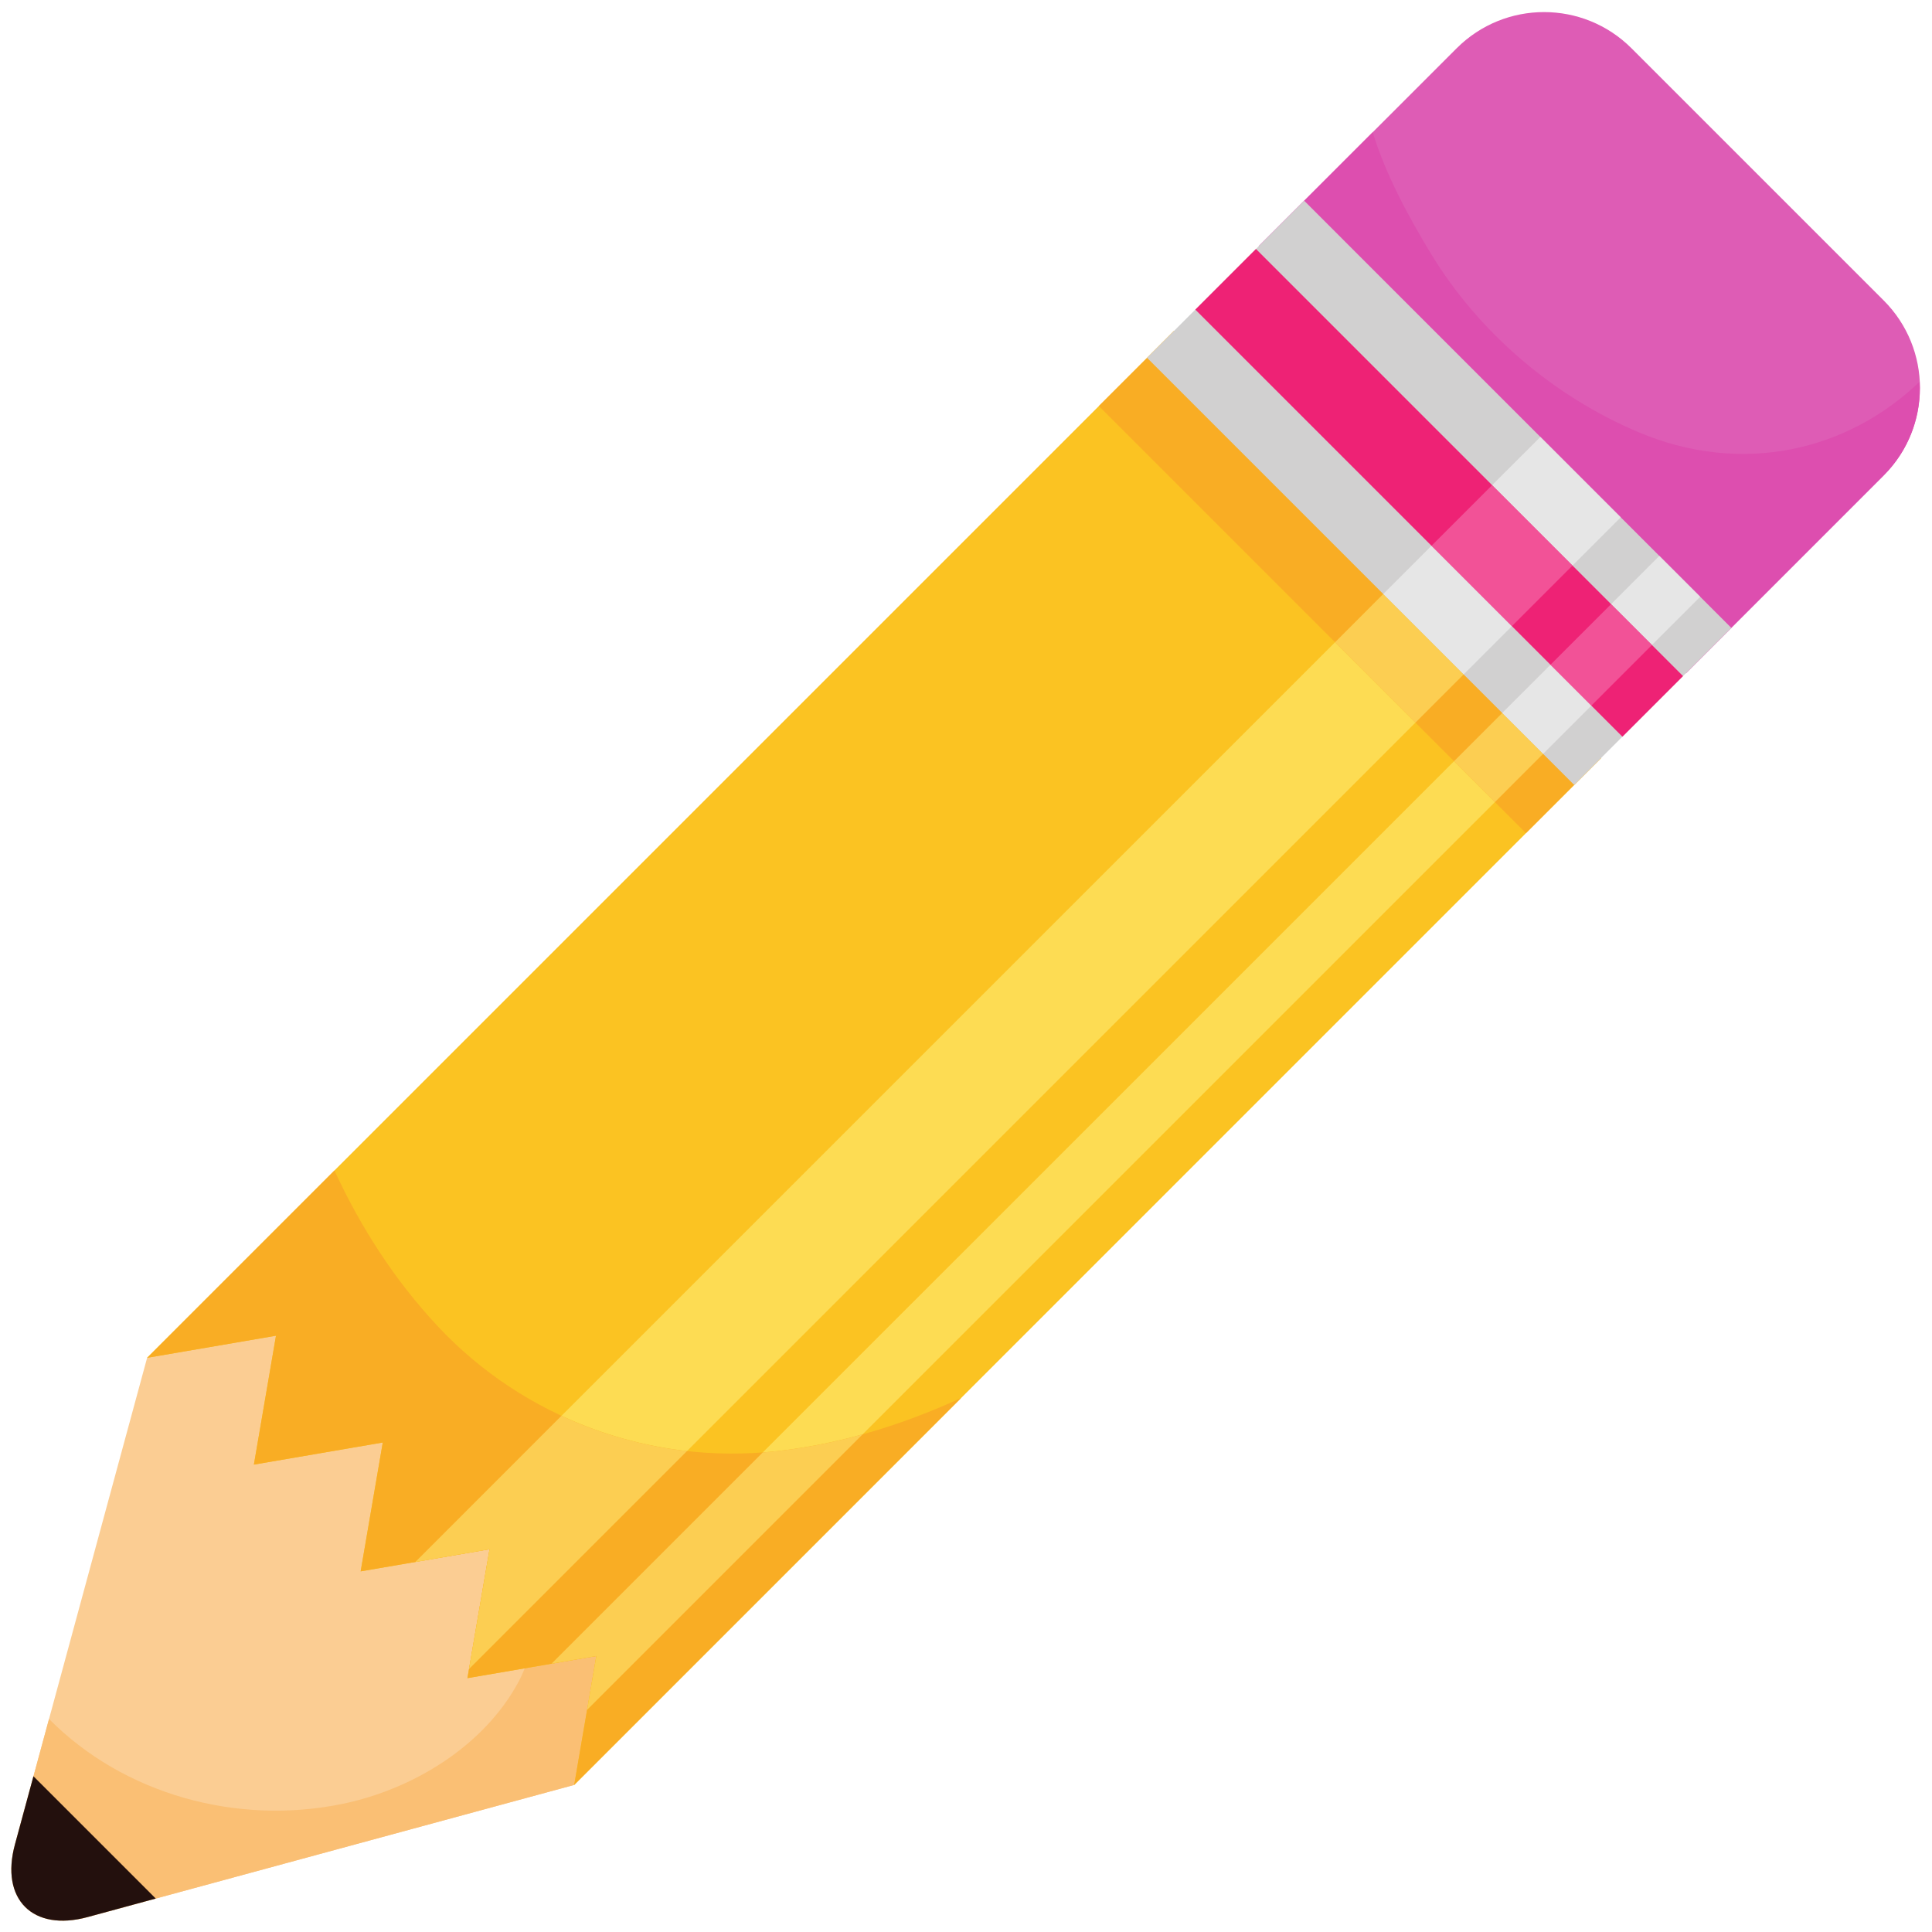 <svg xmlns="http://www.w3.org/2000/svg" width="375" viewBox="0 0 375 375" height="375" version="1.0"><path fill="#FFF" d="M-37.5 -37.5H412.5V412.5H-37.5z"/><path fill="#FFF" d="M-37.5 -37.5H412.5V412.5H-37.5z"/><path fill="#FFF" d="M-37.5 -37.5H412.5V412.5H-37.5z"/><path fill="#FBCD93" d="M 50.504 250.227 L 28.555 263.551 L 2.906 357.996 C 0.008 368.648 6.355 374.996 17.008 372.102 L 111.453 346.453 L 124.777 324.5 L 50.504 250.227"/><path fill="#FABF74" d="M 124.777 324.5 L 105.633 305.355 C 105.332 307.207 105.098 308.969 104.832 310.438 C 103.879 315.68 103.238 321.602 100.684 326.371 C 93.977 338.91 80.137 347.312 66.465 350.133 C 45.895 354.371 23.969 348.234 9.512 333.652 L 2.906 357.996 C 0.008 368.648 6.355 374.996 17.008 372.102 L 111.453 346.453 L 124.777 324.5"/><path fill="#23100D" d="M 6.492 344.77 L 2.902 357.996 C 0.008 368.648 6.355 374.996 17.008 372.102 L 30.234 368.508 L 6.492 344.77"/><path fill="#FBC322" d="M 227.91 64.195 L 28.555 263.551 L 53.57 259.262 L 49.281 284.277 L 74.297 279.988 L 70.004 305 L 95.02 300.707 L 90.73 325.727 L 115.746 321.434 L 111.453 346.453 L 310.809 147.094 L 227.91 64.195"/><path fill="#F9AD24" d="M 296.184 161.715 L 310.809 147.094 L 227.91 64.195 L 213.285 78.816 L 296.184 161.715"/><path fill="#F9AD24" d="M 150.707 281.668 C 126.332 284.367 101.773 275.43 84.922 257.375 C 76.547 248.41 70.008 238.215 64.914 227.191 L 28.555 263.551 L 53.57 259.262 L 49.281 284.277 L 74.297 279.988 L 70.004 305 L 95.02 300.707 L 90.73 325.727 L 115.746 321.434 L 111.453 346.453 L 186.539 271.363 C 175.117 276.582 163.188 280.281 150.707 281.668"/><path fill="#DE5CB5" d="M 327.215 130.688 L 365.633 92.27 C 375.004 82.898 375.004 67.703 365.633 58.328 L 316.68 9.379 C 307.305 0.004 292.105 0 282.734 9.375 L 244.316 47.789 L 327.215 130.688"/><path fill="#DD4EAF" d="M 372.602 74.082 C 358.691 87.469 338.199 92.422 317.973 83.863 C 301.422 76.859 286.844 64.371 277.566 48.945 C 273.465 42.121 268.996 34.035 266.441 25.66 L 244.316 47.789 L 327.219 130.688 L 365.633 92.27 C 370.625 87.273 372.938 80.629 372.602 74.082"/><path fill="#D1D0D0" d="M 253.145 38.965 L 222.648 69.457 L 305.547 152.352 L 336.039 121.863 L 253.145 38.965"/><path fill="#EE2275" d="M 243.781 48.324 L 232.012 60.094 L 314.91 142.992 L 326.676 131.227 L 243.781 48.324"/><path fill="#FDDC53" d="M 259.133 124.66 L 108.984 274.805 C 116.668 278.379 124.902 280.695 133.348 281.648 L 274.73 140.262 L 259.133 124.66"/><path fill="#FDE4C1" d="M 95.02 300.707 L 80.609 303.184 L 95.02 300.707 L 91.027 323.969 L 95.02 300.707"/><path fill="#FCCE52" d="M 268.492 115.297 L 259.133 124.66 L 274.73 140.262 L 284.094 130.898 L 268.492 115.297"/><path fill="#FCCE52" d="M 108.984 274.805 L 80.609 303.184 L 95.02 300.707 L 91.031 323.965 L 133.348 281.648 C 124.902 280.695 116.668 278.379 108.984 274.805"/><path fill="#E6E6E6" d="M 298.984 84.809 L 289.621 94.168 L 305.223 109.77 L 314.582 100.41 L 298.984 84.809 M 277.852 105.938 L 268.492 115.297 L 284.094 130.898 L 293.453 121.539 L 277.852 105.938"/><path fill="#F25297" d="M 289.621 94.168 L 277.852 105.938 L 293.453 121.539 L 305.223 109.77 L 289.621 94.168"/><path fill="#FDDC53" d="M 282.223 147.75 L 148.055 281.914 C 148.941 281.848 149.824 281.766 150.707 281.668 C 156.395 281.035 161.969 279.922 167.43 278.406 L 290.156 155.684 L 282.223 147.75"/><path fill="#FDDBAA" d="M 115.746 321.434 L 113.945 331.891 L 113.953 331.883 L 115.746 321.434"/><path fill="#FCCE52" d="M 291.582 138.391 L 282.223 147.75 L 290.156 155.684 L 299.516 146.324 L 291.582 138.391"/><path fill="#FCCE52" d="M 167.43 278.406 C 161.969 279.922 156.395 281.035 150.707 281.668 C 149.824 281.766 148.941 281.848 148.055 281.914 L 107.047 322.922 L 115.746 321.434 L 113.953 331.883 L 167.43 278.406"/><path fill="#E6E6E6" d="M 322.074 107.898 L 312.715 117.262 L 320.645 125.191 L 330.008 115.832 L 322.074 107.898 M 300.945 129.027 L 291.582 138.387 L 299.52 146.32 L 308.879 136.961 L 300.945 129.027"/><path fill="#F25297" d="M 312.711 117.262 L 300.945 129.027 L 308.879 136.961 L 320.645 125.191 L 312.711 117.262"/></svg>